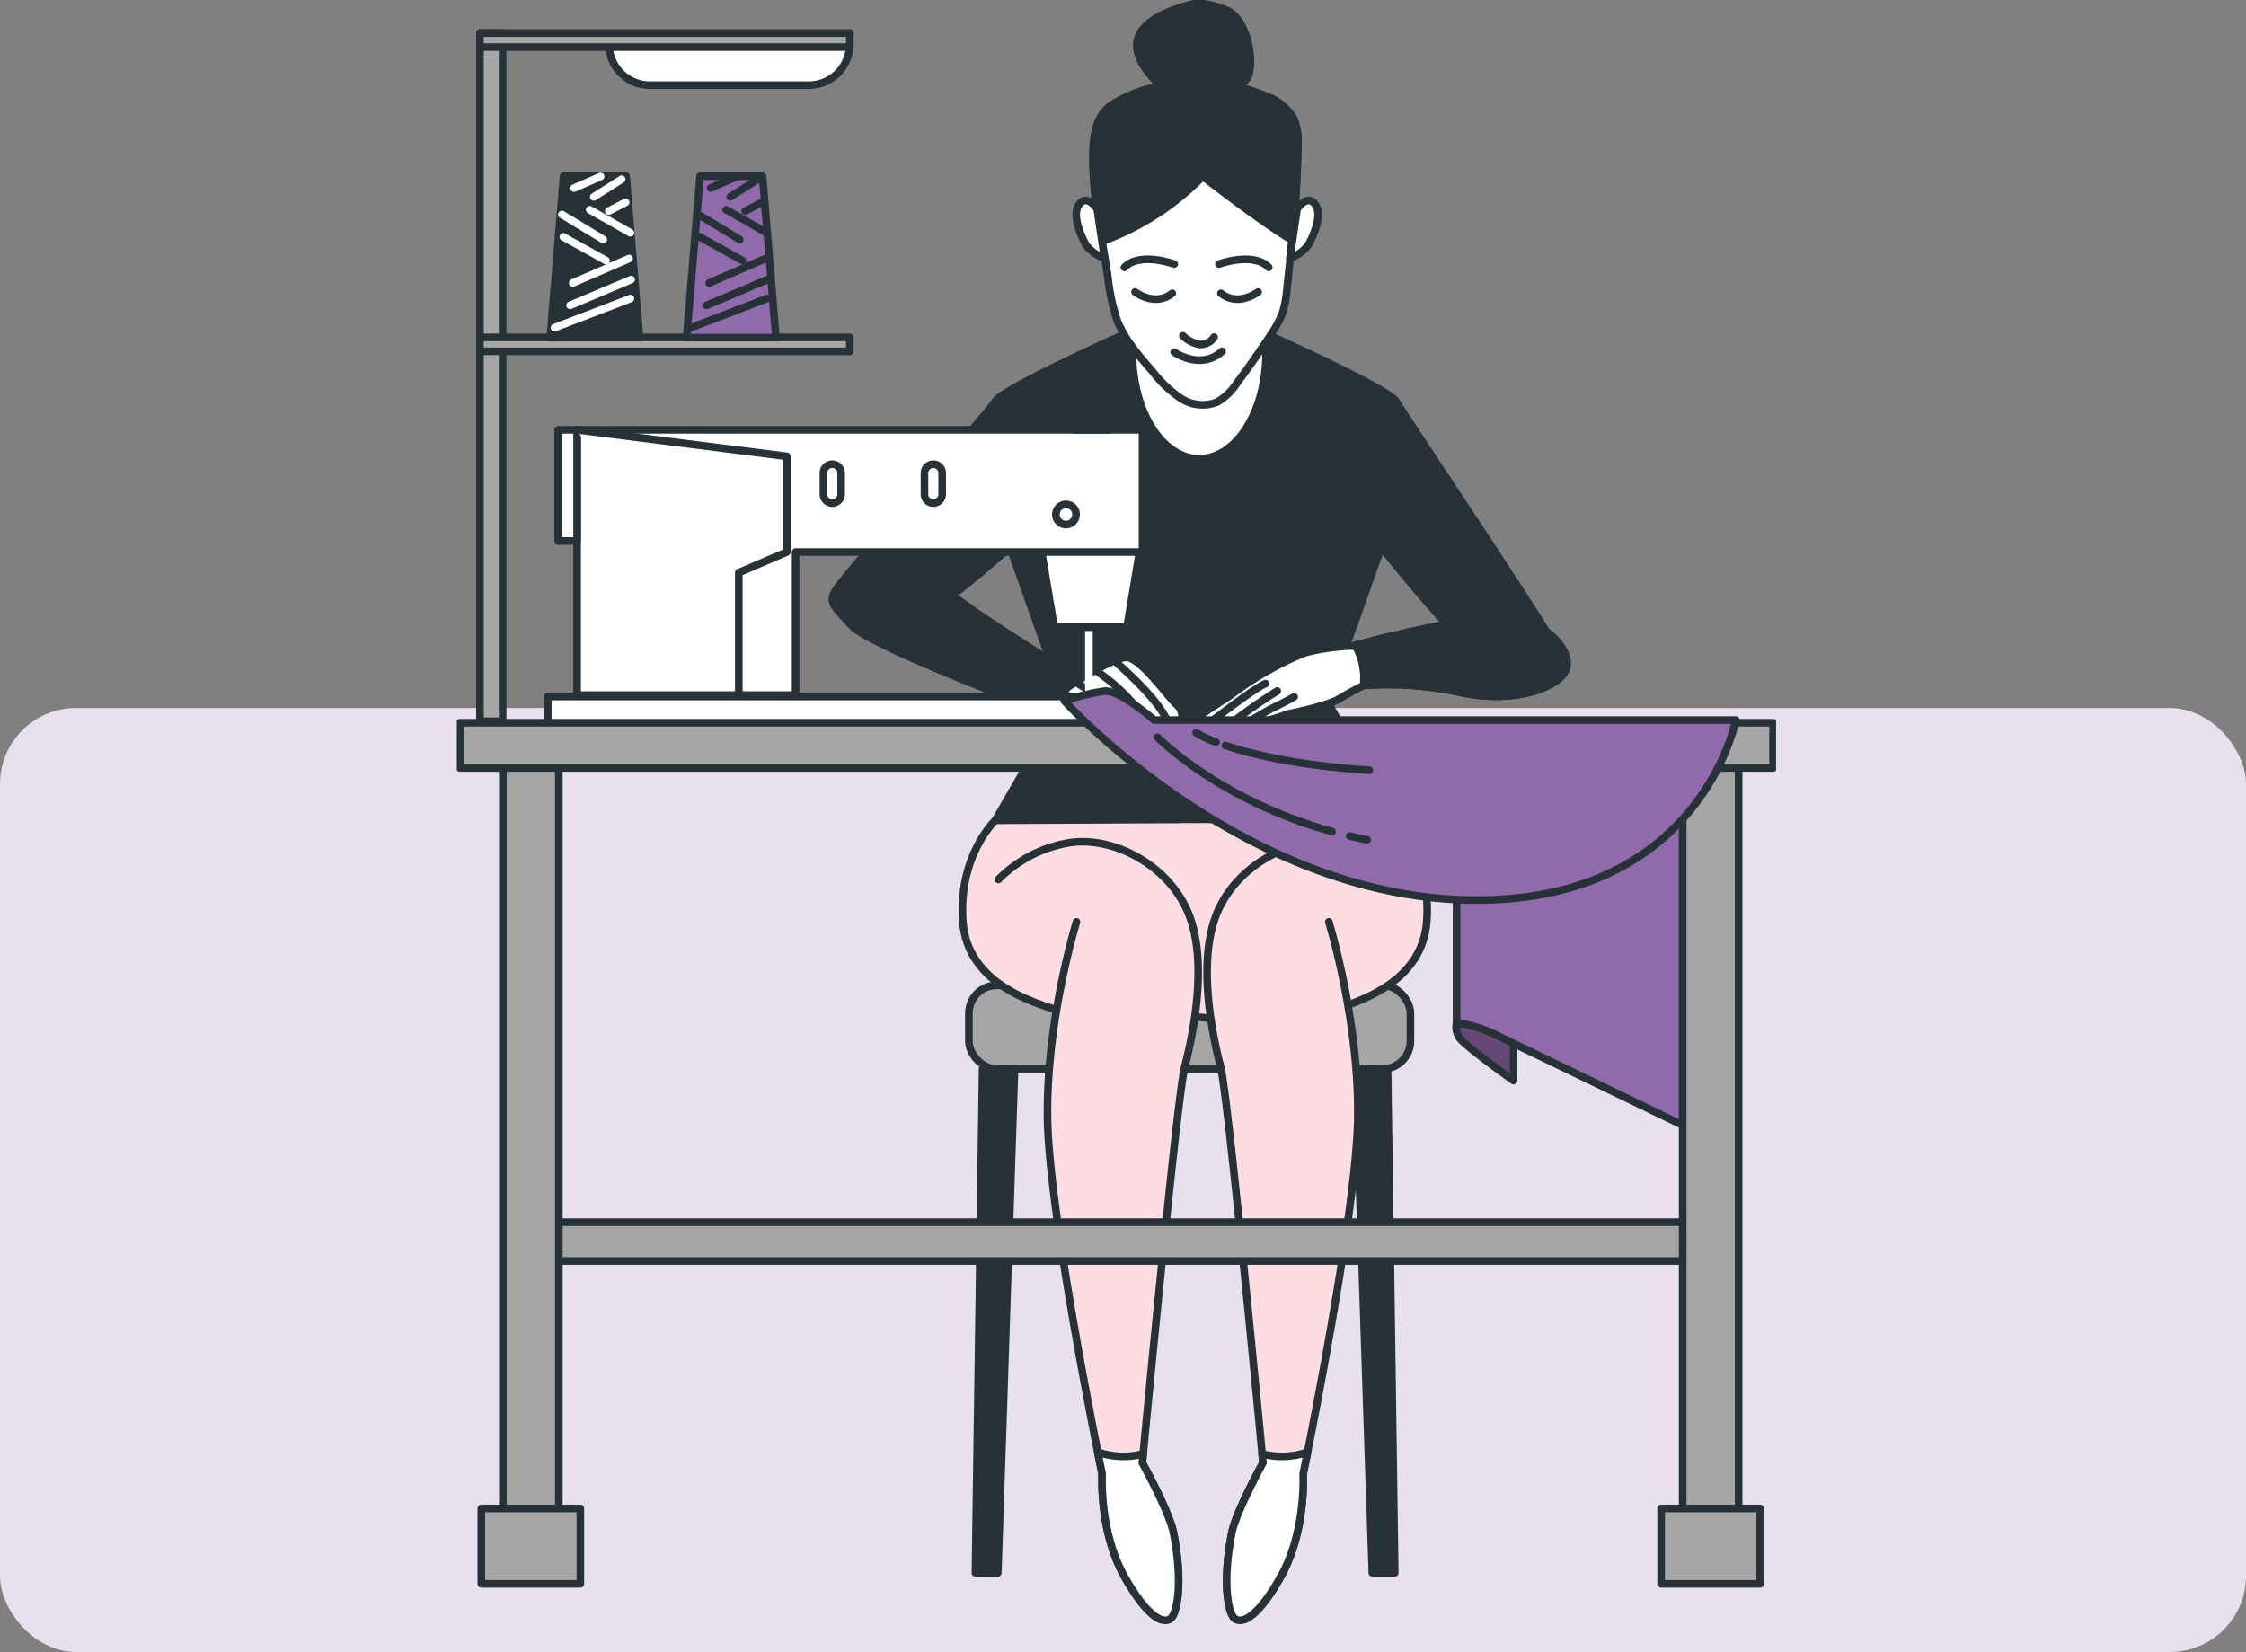 <svg xmlns="http://www.w3.org/2000/svg" xmlns:xlink="http://www.w3.org/1999/xlink" width="295" height="217" viewBox="0 0 295 217">
  <rect x="0" y="0" width="295" height="217" fill="#808080" stroke="none"/>
  <defs>
    <clipPath id="clip-path">
      <rect id="Rectángulo_402818" data-name="Rectángulo 402818" width="173.279" height="213.236" fill="none"/>
    </clipPath>
  </defs>
  <g id="Grupo_1102833" data-name="Grupo 1102833" transform="translate(-180 -10790)">
    <rect id="_2148877382" data-name="2148877382" width="295" height="124" rx="10" transform="translate(180 10883)" fill="#e8e0ee"/>
    <g id="Grupo_1102832" data-name="Grupo 1102832" transform="translate(240 10790)">
      <g id="Grupo_1102831" data-name="Grupo 1102831" clip-path="url(#clip-path)">
        <path id="Trazado_894114" data-name="Trazado 894114" d="M140.979,176.233H88.749a2.88,2.88,0,0,1-2.88-2.88v-5.238a2.88,2.88,0,0,1,2.88-2.88h52.23a2.88,2.88,0,0,1,2.88,2.88v5.238a2.88,2.88,0,0,1-2.88,2.88" transform="translate(-18.61 -35.81)" fill="#a6a6a6"/>
        <rect id="Rectángulo_402794" data-name="Rectángulo 402794" width="57.99" height="10.998" rx="3.677" transform="translate(67.259 129.424)" fill="none" stroke="#263238" stroke-linecap="round" stroke-linejoin="round" stroke-width="1"/>
        <path id="Trazado_894115" data-name="Trazado 894115" d="M89.906,245.464h-2.94l.94-66.188h4.2Z" transform="translate(-18.848 -38.853)" fill="#263238"/>
        <path id="Trazado_894116" data-name="Trazado 894116" d="M89.906,245.464h-2.94l.94-66.188h4.2Z" transform="translate(-18.848 -38.853)" fill="none" stroke="#263238" stroke-linecap="round" stroke-linejoin="round" stroke-width="1"/>
        <path id="Trazado_894117" data-name="Trazado 894117" d="M152.913,245.464h2.94l-.94-66.188h-4.2Z" transform="translate(-32.663 -38.853)" fill="#263238"/>
        <path id="Trazado_894118" data-name="Trazado 894118" d="M152.913,245.464h2.94l-.94-66.188h-4.2Z" transform="translate(-32.663 -38.853)" fill="none" stroke="#263238" stroke-linecap="round" stroke-linejoin="round" stroke-width="1"/>
        <path id="Trazado_894119" data-name="Trazado 894119" d="M137.114,64.278c-1.021-1.729-17.751-9.174-17.751-9.174l-8.557-1.729L102.249,55.1S85.519,62.55,84.5,64.278s-20.7,23.8-20.959,24.864,6.78,4.051,8.244,4.388c2.89.664,14.63-10.107,14.63-10.107l7.152,20.209L84.5,119.322h52.616l-9.067-15.689L135.2,83.424s11.264,14.165,12.669,13.633,9.4-1.125,9.141-2.188-18.872-28.861-19.894-30.59" transform="translate(-13.769 -11.568)" fill="#263238"/>
        <path id="Trazado_894120" data-name="Trazado 894120" d="M137.114,64.278c-1.021-1.729-17.751-9.174-17.751-9.174l-8.557-1.729L102.249,55.1S85.519,62.55,84.5,64.278s-20.7,23.8-20.959,24.864,6.78,4.051,8.244,4.388c2.89.664,14.63-10.107,14.63-10.107l7.152,20.209L84.5,119.322h52.616l-9.067-15.689L135.2,83.424s11.264,14.165,12.669,13.633,9.4-1.125,9.141-2.188S138.135,66.007,137.114,64.278Z" transform="translate(-13.769 -11.568)" fill="none" stroke="#263238" stroke-linecap="round" stroke-linejoin="round" stroke-width="1"/>
        <path id="Trazado_894121" data-name="Trazado 894121" d="M130.838,55.421c0,7.649-3.926,13.85-8.769,13.85s-8.768-6.2-8.768-13.85,3.926-13.85,8.768-13.85,8.769,6.2,8.769,13.85" transform="translate(-24.555 -9.009)" fill="#fff"/>
        <path id="Trazado_894122" data-name="Trazado 894122" d="M130.838,55.421c0,7.649-3.926,13.85-8.769,13.85s-8.768-6.2-8.768-13.85,3.926-13.85,8.768-13.85S130.838,47.771,130.838,55.421Z" transform="translate(-24.555 -9.009)" fill="none" stroke="#263238" stroke-linecap="round" stroke-linejoin="round" stroke-width="1"/>
        <path id="Trazado_894123" data-name="Trazado 894123" d="M141.488,137.531l-24.289-.12v-.019l-1.9.009-1.9-.009v.019l-24.289.12s-4.866,4.549-4.28,13.193,9.962,11.134,15.09,12.453c3.874,1,11.758.488,15.384.179,3.626.309,11.509.817,15.383-.179,5.128-1.318,14.5-3.809,15.09-12.453s-4.279-13.193-4.279-13.193" transform="translate(-18.372 -29.776)" fill="#fddde1"/>
        <path id="Trazado_894124" data-name="Trazado 894124" d="M141.488,137.531l-24.289-.12v-.019l-1.9.009-1.9-.009v.019l-24.289.12s-4.866,4.549-4.28,13.193,9.962,11.134,15.09,12.453c3.874,1,11.758.488,15.384.179,3.626.309,11.509.817,15.383-.179,5.128-1.318,14.5-3.809,15.09-12.453S141.488,137.531,141.488,137.531Z" transform="translate(-18.372 -29.776)" fill="none" stroke="#263238" stroke-linecap="round" stroke-linejoin="round" stroke-width="1"/>
        <path id="Trazado_894125" data-name="Trazado 894125" d="M101.075,151.688s-3.956,12.746-3.809,25.638,7.179,46.882,7.179,46.882-.439,7.472,2.93,13.479,5.714,6.592,6.446,4.981,1.025-5.421,0-10.695c-.538-2.767-4.1-9.23-4.1-9.23s4.541-48.054,5.567-52.01,3.077-13.478.586-19.924-9.816-10.4-15.676-9.523a16.868,16.868,0,0,0-9.377,4.834" transform="translate(-19.683 -30.594)" fill="#fddde1"/>
        <path id="Trazado_894126" data-name="Trazado 894126" d="M101.075,151.688s-3.956,12.746-3.809,25.638,7.179,46.882,7.179,46.882-.439,7.472,2.93,13.479,5.714,6.592,6.446,4.981,1.025-5.421,0-10.695c-.538-2.767-4.1-9.23-4.1-9.23s4.541-48.054,5.567-52.01,3.077-13.478.586-19.924-9.816-10.4-15.676-9.523a16.868,16.868,0,0,0-9.377,4.834" transform="translate(-19.683 -30.594)" fill="none" stroke="#263238" stroke-linecap="round" stroke-linejoin="round" stroke-width="1"/>
        <path id="Trazado_894127" data-name="Trazado 894127" d="M113.329,244.926s.039-.417.112-1.176a10.243,10.243,0,0,1-5.967-.231c.361,1.812.58,2.873.58,2.873s-.439,7.472,2.93,13.478,5.714,6.593,6.446,4.982,1.025-5.421,0-10.695c-.538-2.767-4.1-9.23-4.1-9.23" transform="translate(-23.292 -52.776)" fill="#fff"/>
        <path id="Trazado_894128" data-name="Trazado 894128" d="M113.329,244.926s.039-.417.112-1.176a10.243,10.243,0,0,1-5.967-.231c.361,1.812.58,2.873.58,2.873s-.439,7.472,2.93,13.478,5.714,6.593,6.446,4.982,1.025-5.421,0-10.695C116.893,251.389,113.329,244.926,113.329,244.926Z" transform="translate(-23.292 -52.776)" fill="none" stroke="#263238" stroke-linecap="round" stroke-linejoin="round" stroke-width="1"/>
        <path id="Trazado_894129" data-name="Trazado 894129" d="M141.8,151.688s3.956,12.746,3.809,25.638-7.179,46.882-7.179,46.882.439,7.472-2.93,13.479-5.714,6.592-6.446,4.981-1.025-5.421,0-10.695c.538-2.767,4.1-9.23,4.1-9.23s-4.541-48.054-5.567-52.01-3.077-13.478-.586-19.924,9.815-10.4,15.676-9.523a16.867,16.867,0,0,1,9.377,4.834" transform="translate(-27.267 -30.594)" fill="#fddde1"/>
        <path id="Trazado_894130" data-name="Trazado 894130" d="M141.8,151.688s3.956,12.746,3.809,25.638-7.179,46.882-7.179,46.882.439,7.472-2.93,13.479-5.714,6.592-6.446,4.981-1.025-5.421,0-10.695c.538-2.767,4.1-9.23,4.1-9.23s-4.541-48.054-5.567-52.01-3.077-13.478-.586-19.924,9.815-10.4,15.676-9.523a16.867,16.867,0,0,1,9.377,4.834" transform="translate(-27.267 -30.594)" fill="none" stroke="#263238" stroke-linecap="round" stroke-linejoin="round" stroke-width="1"/>
        <path id="Trazado_894131" data-name="Trazado 894131" d="M133.863,244.926s-.039-.417-.112-1.176a10.243,10.243,0,0,0,5.967-.231c-.361,1.812-.58,2.873-.58,2.873s.439,7.472-2.93,13.478-5.714,6.593-6.446,4.982-1.025-5.421,0-10.695c.538-2.767,4.1-9.23,4.1-9.23" transform="translate(-27.979 -52.776)" fill="#fff"/>
        <path id="Trazado_894132" data-name="Trazado 894132" d="M133.863,244.926s-.039-.417-.112-1.176a10.243,10.243,0,0,0,5.967-.231c-.361,1.812-.58,2.873-.58,2.873s.439,7.472-2.93,13.478-5.714,6.593-6.446,4.982-1.025-5.421,0-10.695C130.3,251.389,133.863,244.926,133.863,244.926Z" transform="translate(-27.979 -52.776)" fill="none" stroke="#263238" stroke-linecap="round" stroke-linejoin="round" stroke-width="1"/>
        <path id="Trazado_894133" data-name="Trazado 894133" d="M71.545,94.359a23.563,23.563,0,0,1,6.683,3.855c3,2.571,11.859,8.011,12.458,8.44s7.026,2.656,7.026,2.656l-1.285,4.712s-2.056.514-6-.514S67.518,104.9,65.547,102.67s-3.316-3.036-2.13-4.645a8.54,8.54,0,0,1,2.322-2.256" transform="translate(-13.648 -20.45)" fill="#263238"/>
        <path id="Trazado_894134" data-name="Trazado 894134" d="M71.545,94.359a23.563,23.563,0,0,1,6.683,3.855c3,2.571,11.859,8.011,12.458,8.44s7.026,2.656,7.026,2.656l-1.285,4.712s-2.056.514-6-.514S67.518,104.9,65.547,102.67s-3.316-3.036-2.13-4.645a8.54,8.54,0,0,1,2.322-2.256" transform="translate(-13.648 -20.45)" fill="none" stroke="#263238" stroke-linecap="round" stroke-linejoin="round" stroke-width="1"/>
        <path id="Trazado_894135" data-name="Trazado 894135" d="M102.464,114.1s5.717-3.856,7.578-3.856,5.452,5.185,6.515,6.117.931,2.127.4,2.26-7.578-.132-8.509-.132-3.828-1.463-5.186-2-1.595-1.861-.8-2.393" transform="translate(-22.107 -23.892)" fill="#fff"/>
        <path id="Trazado_894136" data-name="Trazado 894136" d="M102.464,114.1s5.717-3.856,7.578-3.856,5.452,5.185,6.515,6.117.931,2.127.4,2.26-7.578-.132-8.509-.132-3.828-1.463-5.186-2S101.666,114.628,102.464,114.1Z" transform="translate(-22.107 -23.892)" fill="none" stroke="#263238" stroke-linecap="round" stroke-linejoin="round" stroke-width="1"/>
        <path id="Trazado_894137" data-name="Trazado 894137" d="M104.042,114.541s4.37,2.741,5.826,4.8" transform="translate(-22.548 -24.824)" fill="none" stroke="#263238" stroke-linecap="round" stroke-linejoin="round" stroke-width="1"/>
        <path id="Trazado_894138" data-name="Trazado 894138" d="M107.324,112.572s4.884,3.256,6.169,6.511" transform="translate(-23.26 -24.397)" fill="none" stroke="#263238" stroke-linecap="round" stroke-linejoin="round" stroke-width="1"/>
        <path id="Trazado_894139" data-name="Trazado 894139" d="M110.386,110.931s5.484,4.627,6.854,7.8" transform="translate(-23.923 -24.041)" fill="none" stroke="#263238" stroke-linecap="round" stroke-linejoin="round" stroke-width="1"/>
        <path id="Trazado_894140" data-name="Trazado 894140" d="M144.5,107.3a27.948,27.948,0,0,0-6.271.88,43.362,43.362,0,0,0-8.912,4.95c-1.65,1.321-5.831,3.631-5.5,4.071s4.621.331,6.381.44,5.831-1.43,5.831-1.43,5.061-.99,6.711-1.98,3.19-1.76,3.19-1.76a44.524,44.524,0,0,1,12.785.932c7.261,1.54,12.683-.791,13.673-2.771s-.983-4.511-3.733-6.051-4.668-1.065-9.4-.515S144.5,107.3,144.5,107.3" transform="translate(-26.829 -22.44)" fill="#fff"/>
        <path id="Trazado_894141" data-name="Trazado 894141" d="M144.5,107.3a27.948,27.948,0,0,0-6.271.88,43.362,43.362,0,0,0-8.912,4.95c-1.65,1.321-5.831,3.631-5.5,4.071s4.621.331,6.381.44,5.831-1.43,5.831-1.43,5.061-.99,6.711-1.98,3.19-1.76,3.19-1.76a44.524,44.524,0,0,1,12.785.932c7.261,1.54,12.683-.791,13.673-2.771s-.983-4.511-3.733-6.051-4.668-1.065-9.4-.515S144.5,107.3,144.5,107.3Z" transform="translate(-26.829 -22.44)" fill="none" stroke="#263238" stroke-linecap="round" stroke-linejoin="round" stroke-width="1"/>
        <path id="Trazado_894142" data-name="Trazado 894142" d="M174.475,104.581c-2.752-1.539-4.668-1.064-9.4-.515a142.955,142.955,0,0,0-14.411,3.143,8.685,8.685,0,0,1,1.085,5.262,44.573,44.573,0,0,1,12.785.931c7.262,1.541,12.683-.791,13.673-2.771s-.983-4.509-3.732-6.051" transform="translate(-32.653 -22.44)" fill="#263238"/>
        <path id="Trazado_894143" data-name="Trazado 894143" d="M174.475,104.581c-2.752-1.539-4.668-1.064-9.4-.515a142.955,142.955,0,0,0-14.411,3.143,8.685,8.685,0,0,1,1.085,5.262,44.573,44.573,0,0,1,12.785.931c7.262,1.541,12.683-.791,13.673-2.771S177.224,106.123,174.475,104.581Z" transform="translate(-32.653 -22.44)" fill="none" stroke="#263238" stroke-linecap="round" stroke-linejoin="round" stroke-width="1"/>
        <path id="Trazado_894144" data-name="Trazado 894144" d="M126.109,119.863s6.085-4.733,7.438-5.216" transform="translate(-27.331 -24.847)" fill="none" stroke="#263238" stroke-linecap="round" stroke-linejoin="round" stroke-width="1"/>
        <path id="Trazado_894145" data-name="Trazado 894145" d="M129.809,120.13a73.968,73.968,0,0,1,6.085-4.25" transform="translate(-28.133 -25.114)" fill="none" stroke="#263238" stroke-linecap="round" stroke-linejoin="round" stroke-width="1"/>
        <path id="Trazado_894146" data-name="Trazado 894146" d="M131.965,120.53s2.947-1.828,4.01-2.311,2.608-1.352,2.608-1.352" transform="translate(-28.6 -25.328)" fill="none" stroke="#263238" stroke-linecap="round" stroke-linejoin="round" stroke-width="1"/>
        <path id="Trazado_894147" data-name="Trazado 894147" d="M122.083.5s-6.545,1.134-7.854,4.451,3.927,7.592,5.323,8.116,8.639-.436,9.25-3.4-.785-7.33-2.967-8.2A13.146,13.146,0,0,0,122.083.5" transform="translate(-24.711 -0.108)" fill="#263238"/>
        <path id="Trazado_894148" data-name="Trazado 894148" d="M122.083.5s-6.545,1.134-7.854,4.451,3.927,7.592,5.323,8.116,8.639-.436,9.25-3.4-.785-7.33-2.967-8.2A13.146,13.146,0,0,0,122.083.5Z" transform="translate(-24.711 -0.108)" fill="none" stroke="#263238" stroke-linecap="round" stroke-linejoin="round" stroke-width="1"/>
        <path id="Trazado_894149" data-name="Trazado 894149" d="M115.46,14.331l-.027.005a17.347,17.347,0,0,0-6.411,2.524c-1.725,1.26-2.188,3.4-2.3,5.429-.314,5.744,1.072,11.424,1.917,17.114a26.154,26.154,0,0,0,1.212,5.654c1,2.572,2.879,4.684,4.681,6.773a16.187,16.187,0,0,0,3.63,3.448,5.2,5.2,0,0,0,4.8.537,7.428,7.428,0,0,0,2.582-2.454Q127.872,50.254,130,47a13.348,13.348,0,0,0,1.6-3,14.134,14.134,0,0,0,.546-3c.674-6.253,1.348-12.518,1.426-18.807a7.8,7.8,0,0,0-.588-3.711,6.919,6.919,0,0,0-3.593-2.85,23.047,23.047,0,0,0-13.934-1.3" transform="translate(-23.12 -2.991)" fill="#fff"/>
        <path id="Trazado_894150" data-name="Trazado 894150" d="M115.46,14.331l-.027.005a17.347,17.347,0,0,0-6.411,2.524c-1.725,1.26-2.188,3.4-2.3,5.429-.314,5.744,1.072,11.424,1.917,17.114a26.154,26.154,0,0,0,1.212,5.654c1,2.572,2.879,4.684,4.681,6.773a16.187,16.187,0,0,0,3.63,3.448,5.2,5.2,0,0,0,4.8.537,7.428,7.428,0,0,0,2.582-2.454Q127.872,50.254,130,47a13.348,13.348,0,0,0,1.6-3,14.134,14.134,0,0,0,.546-3c.674-6.253,1.348-12.518,1.426-18.807a7.8,7.8,0,0,0-.588-3.711,6.919,6.919,0,0,0-3.593-2.85A23.047,23.047,0,0,0,115.46,14.331Z" transform="translate(-23.12 -2.991)" fill="none" stroke="#263238" stroke-linecap="round" stroke-linejoin="round" stroke-width="1"/>
        <path id="Trazado_894151" data-name="Trazado 894151" d="M129.394,15.632a23.046,23.046,0,0,0-13.934-1.3l-.027,0a17.365,17.365,0,0,0-6.411,2.524c-1.725,1.26-2.188,3.4-2.3,5.428A55.742,55.742,0,0,0,107.867,34.7,35.3,35.3,0,0,0,121.1,26.158s7.011,5.5,11.715,8.4c.4-4.114.707-8.235.758-12.366a7.787,7.787,0,0,0-.588-3.711,6.915,6.915,0,0,0-3.593-2.85" transform="translate(-23.12 -2.991)" fill="#263238"/>
        <path id="Trazado_894152" data-name="Trazado 894152" d="M129.394,15.632a23.046,23.046,0,0,0-13.934-1.3l-.027,0a17.365,17.365,0,0,0-6.411,2.524c-1.725,1.26-2.188,3.4-2.3,5.428A55.742,55.742,0,0,0,107.867,34.7,35.3,35.3,0,0,0,121.1,26.158s7.011,5.5,11.715,8.4c.4-4.114.707-8.235.758-12.366a7.787,7.787,0,0,0-.588-3.711A6.915,6.915,0,0,0,129.394,15.632Z" transform="translate(-23.12 -2.991)" fill="none" stroke="#263238" stroke-linecap="round" stroke-linejoin="round" stroke-width="1"/>
        <path id="Trazado_894153" data-name="Trazado 894153" d="M106.619,34.73s-1.309-2.007-2.356-.611.262,4.189.873,5.323a4.976,4.976,0,0,0,2.443,1.745Z" transform="translate(-22.511 -7.287)" fill="#fff"/>
        <path id="Trazado_894154" data-name="Trazado 894154" d="M106.619,34.73s-1.309-2.007-2.356-.611.262,4.189.873,5.323a4.976,4.976,0,0,0,2.443,1.745Z" transform="translate(-22.511 -7.287)" fill="none" stroke="#263238" stroke-linecap="round" stroke-linejoin="round" stroke-width="1"/>
        <path id="Trazado_894155" data-name="Trazado 894155" d="M140.648,34.73s1.309-2.007,2.356-.611-.262,4.189-.873,5.323a4.976,4.976,0,0,1-2.443,1.745Z" transform="translate(-30.274 -7.287)" fill="#fff"/>
        <path id="Trazado_894156" data-name="Trazado 894156" d="M140.648,34.73s1.309-2.007,2.356-.611-.262,4.189-.873,5.323a4.976,4.976,0,0,1-2.443,1.745Z" transform="translate(-30.274 -7.287)" fill="none" stroke="#263238" stroke-linecap="round" stroke-linejoin="round" stroke-width="1"/>
        <path id="Trazado_894157" data-name="Trazado 894157" d="M113.73,48.962s2.618,2.007,4.887.175" transform="translate(-24.648 -10.611)" fill="none" stroke="#263238" stroke-linecap="round" stroke-linejoin="round" stroke-width="1"/>
        <path id="Trazado_894158" data-name="Trazado 894158" d="M118.492,44.111s-4.538-1.658-6.545.436" transform="translate(-24.262 -9.425)" fill="none" stroke="#263238" stroke-linecap="round" stroke-linejoin="round" stroke-width="1"/>
        <path id="Trazado_894159" data-name="Trazado 894159" d="M133.014,48.962s-2.618,2.007-4.887.175" transform="translate(-27.768 -10.611)" fill="none" stroke="#263238" stroke-linecap="round" stroke-linejoin="round" stroke-width="1"/>
        <path id="Trazado_894160" data-name="Trazado 894160" d="M127.793,44.111s4.538-1.658,6.545.436" transform="translate(-27.696 -9.425)" fill="none" stroke="#263238" stroke-linecap="round" stroke-linejoin="round" stroke-width="1"/>
        <path id="Trazado_894161" data-name="Trazado 894161" d="M121.751,56.315a4.34,4.34,0,0,0,2.181,1.134,2.105,2.105,0,0,0,1.92-.96" transform="translate(-26.386 -12.205)" fill="none" stroke="#263238" stroke-linecap="round" stroke-linejoin="round" stroke-width="1"/>
        <path id="Trazado_894162" data-name="Trazado 894162" d="M120.3,59.03s3.49,2.443,6.283-.117" transform="translate(-26.073 -12.768)" fill="none" stroke="#263238" stroke-linecap="round" stroke-linejoin="round" stroke-width="1"/>
        <rect id="Rectángulo_402795" data-name="Rectángulo 402795" width="74.615" height="3.665" transform="translate(11.947 91.491)" fill="#fff"/>
        <rect id="Rectángulo_402796" data-name="Rectángulo 402796" width="74.615" height="3.665" transform="translate(11.947 91.491)" fill="none" stroke="#263238" stroke-linecap="round" stroke-linejoin="round" stroke-width="1"/>
        <line id="Línea_615" data-name="Línea 615" y2="8.252" transform="translate(83.022 82.738)" fill="none" stroke="#fff" stroke-linecap="round" stroke-linejoin="round" stroke-width="1"/>
        <path id="Trazado_894163" data-name="Trazado 894163" d="M111.21,89.454H97.546L99.6,101.766h9.565Z" transform="translate(-21.141 -19.387)" fill="#fff"/>
        <path id="Trazado_894164" data-name="Trazado 894164" d="M111.21,89.454H97.546L99.6,101.766h9.565Z" transform="translate(-21.141 -19.387)" fill="none" stroke="#263238" stroke-linecap="round" stroke-linejoin="round" stroke-width="1"/>
        <path id="Trazado_894165" data-name="Trazado 894165" d="M94.44,72.084H20.169v34.842h28.7V88.134H94.44Z" transform="translate(-4.371 -15.622)" fill="#fff"/>
        <path id="Trazado_894166" data-name="Trazado 894166" d="M94.44,72.084H20.169v34.842h28.7V88.134H94.44Z" transform="translate(-4.371 -15.622)" fill="none" stroke="#263238" stroke-linecap="round" stroke-linejoin="round" stroke-width="1"/>
        <rect id="Rectángulo_402797" data-name="Rectángulo 402797" width="2.488" height="14.601" transform="translate(13.309 56.462)" fill="#fff"/>
        <rect id="Rectángulo_402798" data-name="Rectángulo 402798" width="2.488" height="14.601" transform="translate(13.309 56.462)" fill="none" stroke="#263238" stroke-linecap="round" stroke-linejoin="round" stroke-width="1"/>
        <path id="Trazado_894167" data-name="Trazado 894167" d="M20.169,72.084l27.542,3.484V88.134l-6.3,2.7V106.6" transform="translate(-4.371 -15.622)" fill="#fff"/>
        <path id="Trazado_894168" data-name="Trazado 894168" d="M20.169,72.084l27.542,3.484V88.134l-6.3,2.7V106.6" transform="translate(-4.371 -15.622)" fill="none" stroke="#263238" stroke-linecap="round" stroke-linejoin="round" stroke-width="1"/>
        <path id="Trazado_894169" data-name="Trazado 894169" d="M103.106,85.91a1.327,1.327,0,1,1-1.328-1.328A1.328,1.328,0,0,1,103.106,85.91Z" transform="translate(-21.77 -18.331)" fill="none" stroke="#263238" stroke-linecap="round" stroke-linejoin="round" stroke-width="1"/>
        <path id="Trazado_894170" data-name="Trazado 894170" d="M62.637,82.947h0a1.162,1.162,0,0,1-1.162-1.162V78.965a1.162,1.162,0,0,1,2.323,0v2.821A1.162,1.162,0,0,1,62.637,82.947Z" transform="translate(-13.323 -16.862)" fill="none" stroke="#263238" stroke-linecap="round" stroke-linejoin="round" stroke-width="1"/>
        <path id="Trazado_894171" data-name="Trazado 894171" d="M79.583,82.947h0a1.162,1.162,0,0,1-1.162-1.162V78.965a1.162,1.162,0,0,1,2.323,0v2.821A1.162,1.162,0,0,1,79.583,82.947Z" transform="translate(-16.996 -16.862)" fill="none" stroke="#263238" stroke-linecap="round" stroke-linejoin="round" stroke-width="1"/>
        <rect id="Rectángulo_402799" data-name="Rectángulo 402799" width="4.48" height="2.157" transform="translate(81.169 54.305)" fill="none" stroke="#263238" stroke-linecap="round" stroke-linejoin="round" stroke-width="1"/>
        <rect id="Rectángulo_402800" data-name="Rectángulo 402800" width="2.979" height="90.396" transform="translate(3.039 4.351)" fill="#a6a6a6"/>
        <rect id="Rectángulo_402801" data-name="Rectángulo 402801" width="2.979" height="90.396" transform="translate(3.039 4.351)" fill="none" stroke="#263238" stroke-linecap="round" stroke-linejoin="round" stroke-width="1"/>
        <path id="Trazado_894172" data-name="Trazado 894172" d="M51.767,12.8H30.891a5.368,5.368,0,0,1-5.369-5.369H57.136A5.368,5.368,0,0,1,51.767,12.8" transform="translate(-5.531 -1.61)" fill="#fff"/>
        <path id="Trazado_894173" data-name="Trazado 894173" d="M51.767,12.8H30.891a5.368,5.368,0,0,1-5.369-5.369H57.136A5.368,5.368,0,0,1,51.767,12.8Z" transform="translate(-5.531 -1.61)" fill="none" stroke="#263238" stroke-linecap="round" stroke-linejoin="round" stroke-width="1"/>
        <rect id="Rectángulo_402802" data-name="Rectángulo 402802" width="48.582" height="1.834" transform="translate(3.039 4.35)" fill="#a6a6a6"/>
        <rect id="Rectángulo_402803" data-name="Rectángulo 402803" width="48.582" height="1.834" transform="translate(3.039 4.35)" fill="none" stroke="#263238" stroke-linecap="round" stroke-linejoin="round" stroke-width="1"/>
        <rect id="Rectángulo_402804" data-name="Rectángulo 402804" width="48.582" height="1.833" transform="translate(3.039 44.315)" fill="#a6a6a6"/>
        <rect id="Rectángulo_402805" data-name="Rectángulo 402805" width="48.582" height="1.833" transform="translate(3.039 44.315)" fill="none" stroke="#263238" stroke-linecap="round" stroke-linejoin="round" stroke-width="1"/>
        <path id="Trazado_894174" data-name="Trazado 894174" d="M50.267,50.757H38.536l1.76-21.2h8.211Z" transform="translate(-8.352 -6.406)" fill="#916aab"/>
        <path id="Trazado_894175" data-name="Trazado 894175" d="M50.267,50.757H38.536l1.76-21.2h8.211Z" transform="translate(-8.352 -6.406)" fill="none" stroke="#263238" stroke-linecap="round" stroke-linejoin="round" stroke-width="1"/>
        <line id="Línea_616" data-name="Línea 616" y1="3.829" x2="9.974" transform="translate(30.746 39.217)" fill="none" stroke="#263238" stroke-linecap="round" stroke-linejoin="round" stroke-width="1"/>
        <line id="Línea_617" data-name="Línea 617" y1="3.384" x2="8.015" transform="translate(32.795 36.724)" fill="none" stroke="#263238" stroke-linecap="round" stroke-linejoin="round" stroke-width="1"/>
        <line id="Línea_618" data-name="Línea 618" y1="3.206" x2="7.392" transform="translate(33.151 33.963)" fill="none" stroke="#263238" stroke-linecap="round" stroke-linejoin="round" stroke-width="1"/>
        <line id="Línea_619" data-name="Línea 619" x2="5.611" y2="3.117" transform="translate(31.904 31.113)" fill="none" stroke="#263238" stroke-linecap="round" stroke-linejoin="round" stroke-width="1"/>
        <line id="Línea_620" data-name="Línea 620" x2="5.433" y2="3.295" transform="translate(31.726 28.174)" fill="none" stroke="#263238" stroke-linecap="round" stroke-linejoin="round" stroke-width="1"/>
        <line id="Línea_621" data-name="Línea 621" x2="5.344" y2="3.028" transform="translate(35.377 27.551)" fill="none" stroke="#263238" stroke-linecap="round" stroke-linejoin="round" stroke-width="1"/>
        <line id="Línea_622" data-name="Línea 622" x1="3.473" y2="1.514" transform="translate(33.329 23.187)" fill="none" stroke="#263238" stroke-linecap="round" stroke-linejoin="round" stroke-width="1"/>
        <line id="Línea_623" data-name="Línea 623" x1="3.652" y2="2.315" transform="translate(35.911 23.543)" fill="none" stroke="#263238" stroke-linecap="round" stroke-linejoin="round" stroke-width="1"/>
        <line id="Línea_624" data-name="Línea 624" x1="2.226" y2="1.158" transform="translate(37.871 26.571)" fill="none" stroke="#263238" stroke-linecap="round" stroke-linejoin="round" stroke-width="1"/>
        <path id="Trazado_894176" data-name="Trazado 894176" d="M27.39,50.757H15.66l1.759-21.2h8.212Z" transform="translate(-3.394 -6.406)" fill="#263238"/>
        <path id="Trazado_894177" data-name="Trazado 894177" d="M27.39,50.757H15.66l1.759-21.2h8.212Z" transform="translate(-3.394 -6.406)" fill="none" stroke="#263238" stroke-linecap="round" stroke-linejoin="round" stroke-width="1"/>
        <line id="Línea_625" data-name="Línea 625" y1="3.829" x2="9.974" transform="translate(12.827 39.217)" fill="none" stroke="#fff" stroke-linecap="round" stroke-linejoin="round" stroke-width="1"/>
        <line id="Línea_626" data-name="Línea 626" y1="3.384" x2="8.015" transform="translate(14.876 36.724)" fill="none" stroke="#fff" stroke-linecap="round" stroke-linejoin="round" stroke-width="1"/>
        <line id="Línea_627" data-name="Línea 627" y1="3.206" x2="7.392" transform="translate(15.232 33.963)" fill="none" stroke="#fff" stroke-linecap="round" stroke-linejoin="round" stroke-width="1"/>
        <line id="Línea_628" data-name="Línea 628" x2="5.611" y2="3.117" transform="translate(13.985 31.113)" fill="none" stroke="#fff" stroke-linecap="round" stroke-linejoin="round" stroke-width="1"/>
        <line id="Línea_629" data-name="Línea 629" x2="5.433" y2="3.295" transform="translate(13.807 28.174)" fill="none" stroke="#fff" stroke-linecap="round" stroke-linejoin="round" stroke-width="1"/>
        <line id="Línea_630" data-name="Línea 630" x2="5.344" y2="3.028" transform="translate(17.458 27.551)" fill="none" stroke="#fff" stroke-linecap="round" stroke-linejoin="round" stroke-width="1"/>
        <line id="Línea_631" data-name="Línea 631" x1="3.473" y2="1.514" transform="translate(15.41 23.187)" fill="none" stroke="#fff" stroke-linecap="round" stroke-linejoin="round" stroke-width="1"/>
        <line id="Línea_632" data-name="Línea 632" x1="3.652" y2="2.315" transform="translate(17.992 23.543)" fill="none" stroke="#fff" stroke-linecap="round" stroke-linejoin="round" stroke-width="1"/>
        <line id="Línea_633" data-name="Línea 633" x1="2.226" y2="1.158" transform="translate(19.952 26.571)" fill="none" stroke="#fff" stroke-linecap="round" stroke-linejoin="round" stroke-width="1"/>
        <rect id="Rectángulo_402806" data-name="Rectángulo 402806" width="150.721" height="5.09" transform="translate(11.986 160.543)" fill="#a6a6a6"/>
        <rect id="Rectángulo_402807" data-name="Rectángulo 402807" width="150.721" height="5.09" transform="translate(11.986 160.543)" fill="none" stroke="#263238" stroke-linecap="round" stroke-linejoin="round" stroke-width="1"/>
        <rect id="Rectángulo_402808" data-name="Rectángulo 402808" width="7.353" height="107.456" transform="translate(6.047 99.179)" fill="#a6a6a6"/>
        <rect id="Rectángulo_402809" data-name="Rectángulo 402809" width="7.353" height="107.456" transform="translate(6.047 99.179)" fill="none" stroke="#263238" stroke-linecap="round" stroke-linejoin="round" stroke-width="1"/>
        <rect id="Rectángulo_402810" data-name="Rectángulo 402810" width="13.008" height="9.897" transform="translate(3.219 198.152)" fill="#a6a6a6"/>
        <rect id="Rectángulo_402811" data-name="Rectángulo 402811" width="13.008" height="9.897" transform="translate(3.219 198.152)" fill="none" stroke="#263238" stroke-linecap="round" stroke-linejoin="round" stroke-width="1"/>
        <path id="Trazado_894178" data-name="Trazado 894178" d="M167.628,171.322a2.5,2.5,0,0,0,.3,1.858c.566,1.05,7.187,5.734,7.187,5.734v-6.7s-6.163-2.989-7.483-.889" transform="translate(-36.315 -36.967)" fill="#644977"/>
        <path id="Trazado_894179" data-name="Trazado 894179" d="M167.628,171.322a2.5,2.5,0,0,0,.3,1.858c.566,1.05,7.187,5.734,7.187,5.734v-6.7S168.948,169.222,167.628,171.322Z" transform="translate(-36.315 -36.967)" fill="none" stroke="#263238" stroke-linecap="round" stroke-linejoin="round" stroke-width="1"/>
        <path id="Trazado_894180" data-name="Trazado 894180" d="M202.326,123.88v53.176l-29.459-14.238a16.491,16.491,0,0,0-5.221-1.616V132.468Z" transform="translate(-36.333 -26.848)" fill="#916aab"/>
        <path id="Trazado_894181" data-name="Trazado 894181" d="M202.326,123.88v53.176l-29.459-14.238a16.491,16.491,0,0,0-5.221-1.616V132.468Z" transform="translate(-36.333 -26.848)" fill="none" stroke="#263238" stroke-linecap="round" stroke-linejoin="round" stroke-width="1"/>
        <rect id="Rectángulo_402812" data-name="Rectángulo 402812" width="7.353" height="107.456" transform="translate(161.01 99.179)" fill="#a6a6a6"/>
        <rect id="Rectángulo_402813" data-name="Rectángulo 402813" width="7.353" height="107.456" transform="translate(161.01 99.179)" fill="none" stroke="#263238" stroke-linecap="round" stroke-linejoin="round" stroke-width="1"/>
        <rect id="Rectángulo_402814" data-name="Rectángulo 402814" width="13.008" height="9.897" transform="translate(158.183 198.152)" fill="#a6a6a6"/>
        <rect id="Rectángulo_402815" data-name="Rectángulo 402815" width="13.008" height="9.897" transform="translate(158.183 198.152)" fill="none" stroke="#263238" stroke-linecap="round" stroke-linejoin="round" stroke-width="1"/>
        <rect id="Rectángulo_402816" data-name="Rectángulo 402816" width="172.495" height="5.938" transform="translate(0.392 94.938)" fill="#a6a6a6"/>
        <rect id="Rectángulo_402817" data-name="Rectángulo 402817" width="172.495" height="5.938" transform="translate(0.392 94.938)" fill="none" stroke="#263238" stroke-linecap="round" stroke-linejoin="round" stroke-width="1"/>
        <path id="Trazado_894182" data-name="Trazado 894182" d="M101.874,117.183s23.2,25.734,53.376,26.156S190.072,119.7,190.072,119.7h-76.4s-4.512-4-6.543-3.8a31.845,31.845,0,0,0-5.257,1.281" transform="translate(-22.079 -25.117)" fill="#916aab"/>
        <path id="Trazado_894183" data-name="Trazado 894183" d="M101.874,117.183s23.2,25.734,53.376,26.156S190.072,119.7,190.072,119.7h-76.4s-4.512-4-6.543-3.8A31.845,31.845,0,0,0,101.874,117.183Z" transform="translate(-22.079 -25.117)" fill="none" stroke="#263238" stroke-linecap="round" stroke-linejoin="round" stroke-width="1"/>
        <path id="Trazado_894184" data-name="Trazado 894184" d="M149.717,140.21q1.129.266,2.3.5" transform="translate(-32.447 -30.387)" fill="none" stroke="#263238" stroke-linecap="round" stroke-linejoin="round" stroke-width="1"/>
        <path id="Trazado_894185" data-name="Trazado 894185" d="M117.5,123.634s8.04,8.28,22.919,12.392" transform="translate(-25.466 -26.794)" fill="none" stroke="#263238" stroke-linecap="round" stroke-linejoin="round" stroke-width="1"/>
        <path id="Trazado_894186" data-name="Trazado 894186" d="M128.884,125.022c3.424,1.163,9.4,2.615,18.913,3.26" transform="translate(-27.932 -27.095)" fill="none" stroke="#263238" stroke-linecap="round" stroke-linejoin="round" stroke-width="1"/>
        <path id="Trazado_894187" data-name="Trazado 894187" d="M123.979,122.894a14.775,14.775,0,0,0,2.608,1.222" transform="translate(-26.869 -26.634)" fill="none" stroke="#263238" stroke-linecap="round" stroke-linejoin="round" stroke-width="1"/>
      </g>
    </g>
  </g>
</svg>
